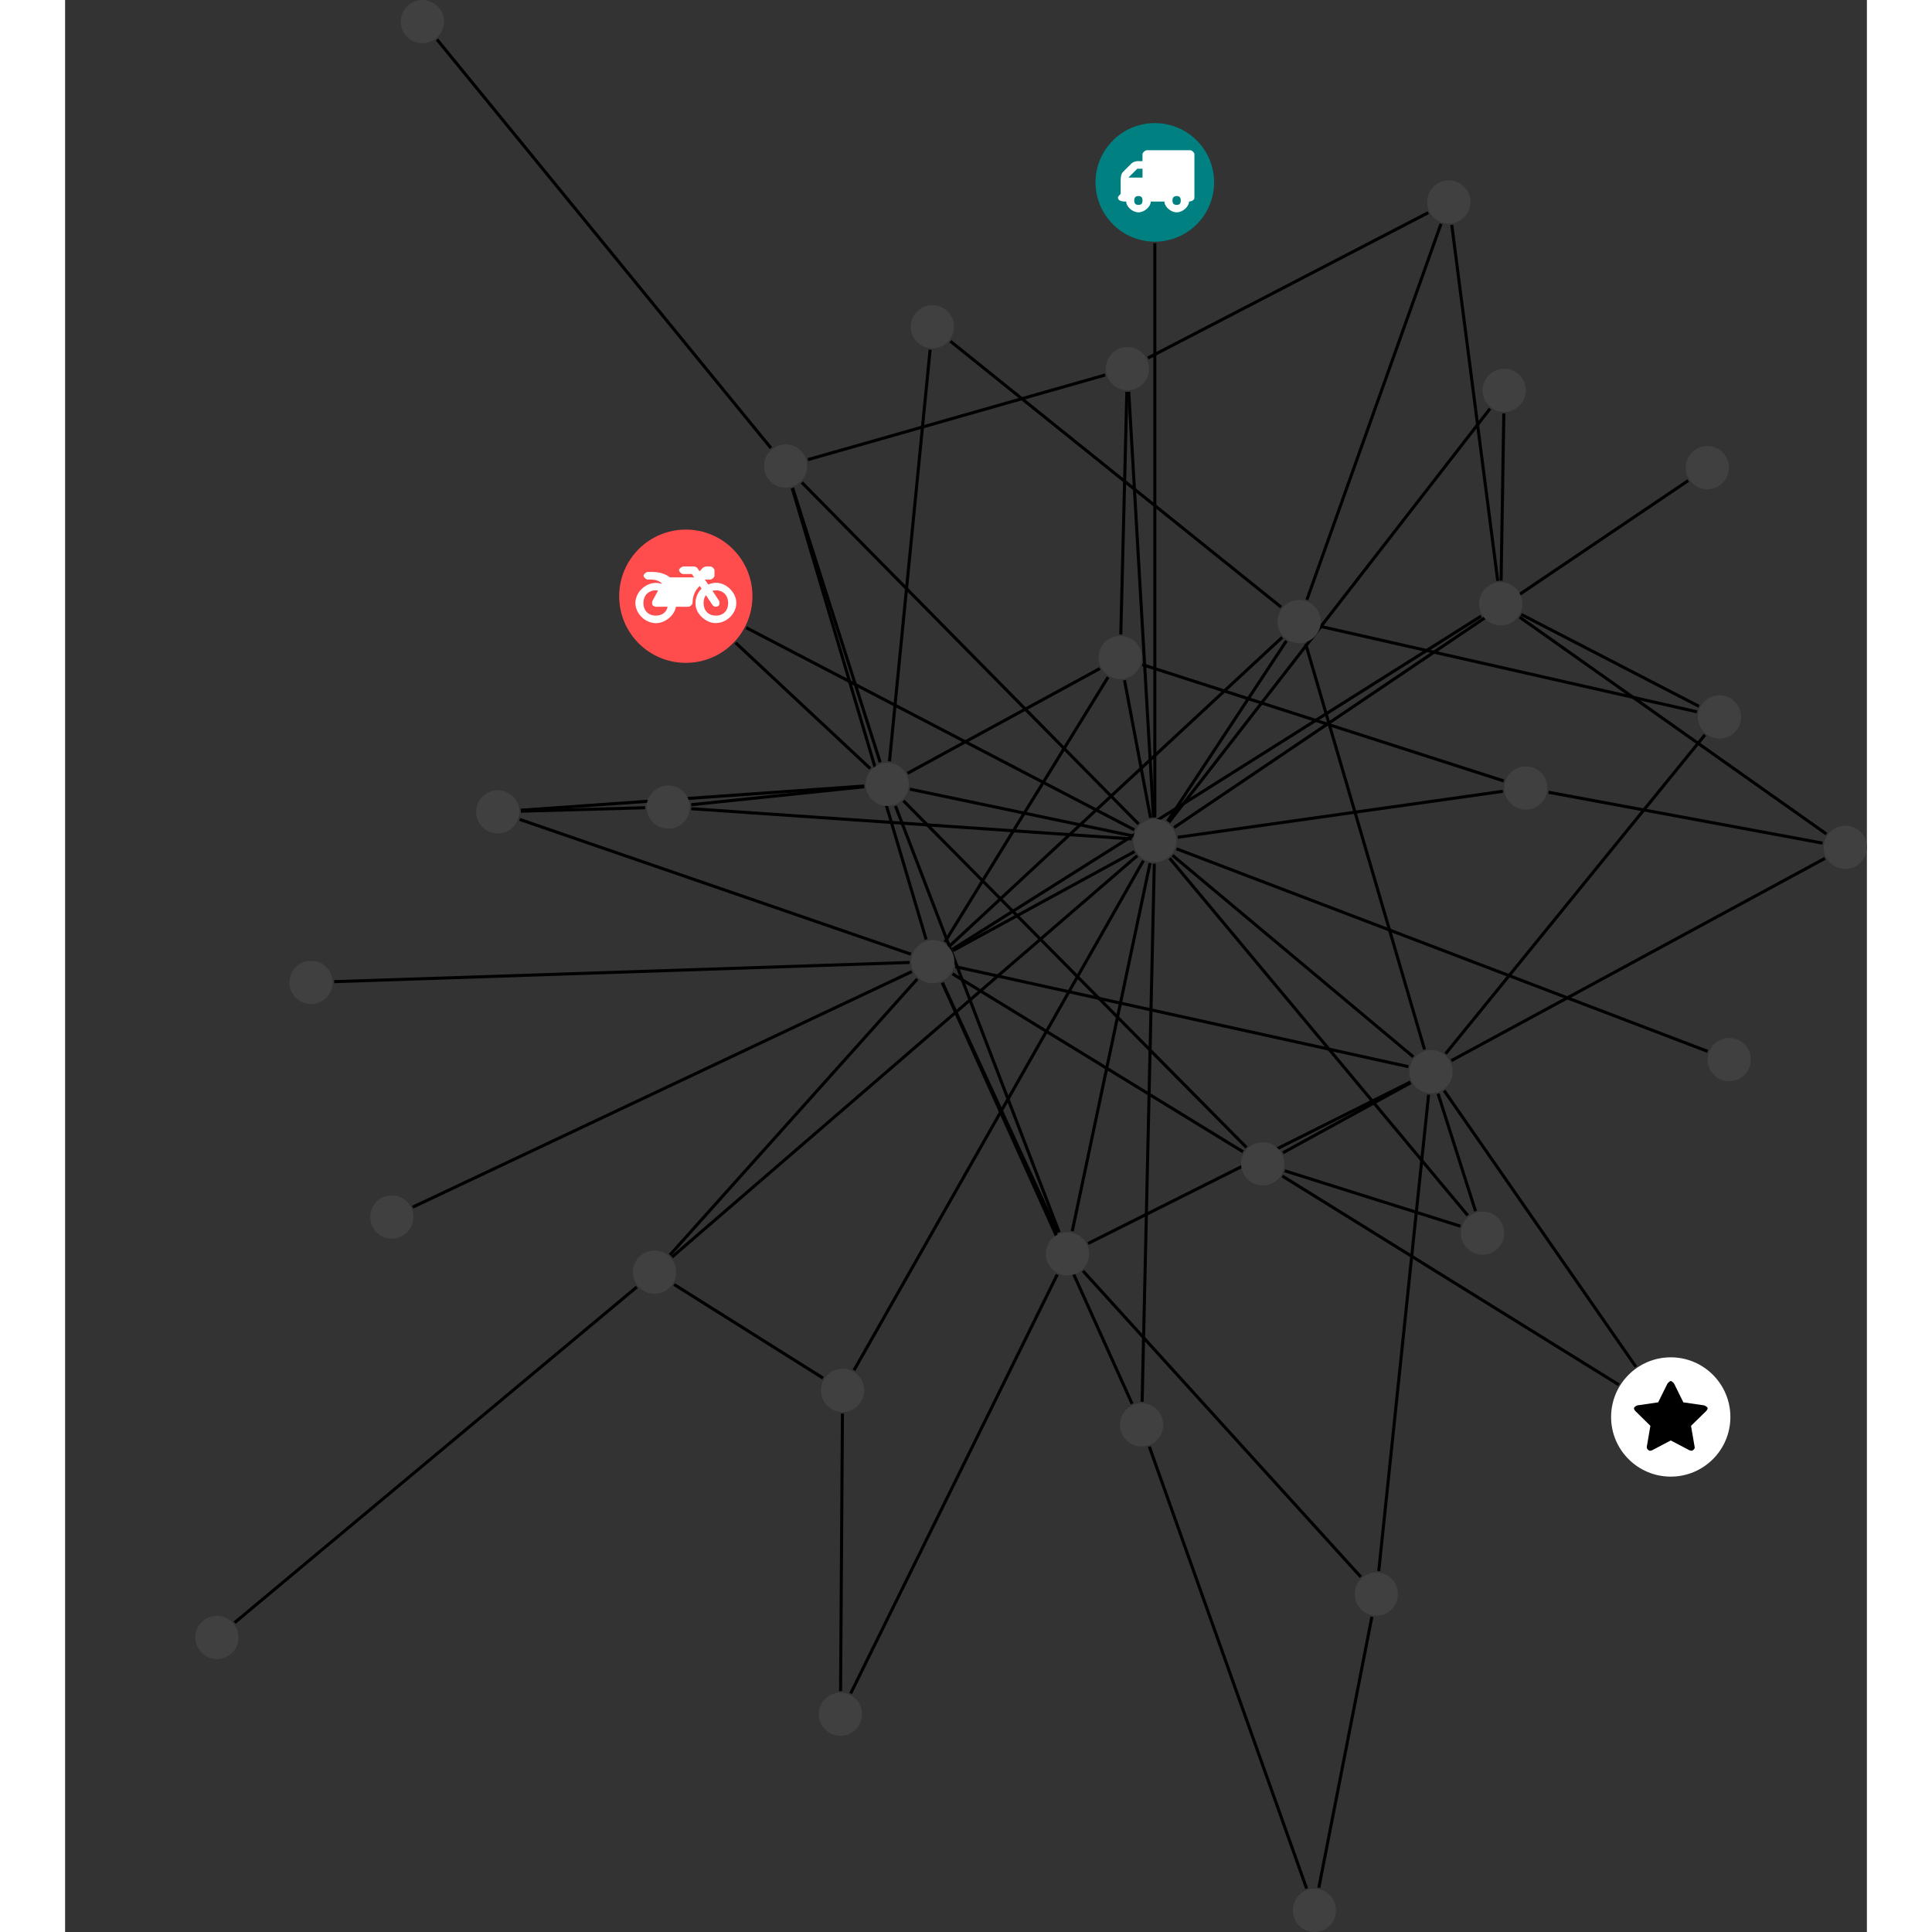 <?xml version="1.0" encoding="UTF-8"?>
<svg xmlns="http://www.w3.org/2000/svg" xmlns:xlink="http://www.w3.org/1999/xlink" width="251.866pt" height="251.866pt" viewBox="-16.974 0.000 234.892 251.866" version="1.1">
<rect x="-16.974" y="0.000" width="234.892" height="251.866" fill="#333333" stroke="none"/>
<defs>
<g>
<symbol overflow="visible" id="glyph0-0">
<path style="stroke:none;" d="M 1.422 -0.75 L 1.422 -7.922 L 3.562 -7.922 L 3.562 -0.891 L 1.422 -0.891 Z M 0.625 0 L 4.531 0 L 4.531 -8.812 L 0.438 -8.812 L 0.438 0 Z M 0.625 0 "/>
</symbol>
<symbol overflow="visible" id="glyph0-1">
<path style="stroke:none;" d="M 3.375 -0.844 C 3.375 -0.453 3.234 -0.266 2.844 -0.266 C 2.469 -0.266 2.297 -0.453 2.297 -0.844 C 2.297 -1.219 2.469 -1.422 2.844 -1.422 C 3.234 -1.422 3.375 -1.219 3.375 -0.844 Z M 1.594 -3.688 L 1.594 -3.859 C 1.594 -3.875 1.578 -3.875 1.594 -3.891 L 2.688 -4.969 C 2.703 -5 2.656 -4.984 2.688 -4.984 L 3.375 -4.984 L 3.375 -3.828 L 1.594 -3.828 Z M 8.359 -0.844 C 8.359 -0.453 8.219 -0.266 7.828 -0.266 C 7.453 -0.266 7.281 -0.453 7.281 -0.844 C 7.281 -1.219 7.453 -1.422 7.828 -1.422 C 8.219 -1.422 8.359 -1.219 8.359 -0.844 Z M 10.141 -6.891 C 10.141 -7.094 9.812 -7.391 9.609 -7.391 L 3.922 -7.391 C 3.719 -7.391 3.375 -7.094 3.375 -6.891 L 3.375 -5.969 L 2.672 -5.969 C 2.469 -5.969 2.078 -5.812 1.938 -5.672 L 0.844 -4.578 C 0.531 -4.266 0.531 -3.734 0.531 -3.328 L 0.531 -1.688 C 0.516 -1.688 0.172 -1.391 0.172 -1.203 C 0.172 -0.781 0.781 -0.703 1.062 -0.703 L 1.25 -0.703 C 1.25 -0.047 2.062 0.703 2.844 0.703 C 3.641 0.703 4.453 -0.047 4.453 -0.703 L 6.234 -0.703 C 6.234 -0.047 7.047 0.703 7.828 0.703 C 8.625 0.703 9.438 -0.047 9.438 -0.703 C 9.547 -0.703 10.141 -0.781 10.141 -1.203 Z M 10.141 -6.891 "/>
</symbol>
<symbol overflow="visible" id="glyph0-2">
<path style="stroke:none;" d="M 12.969 -2.906 C 12.844 -3.984 11.859 -5.016 10.781 -5.219 C 10.234 -5.328 9.703 -5.219 9.328 -5.031 L 8.875 -5.688 L 9.609 -5.688 C 9.812 -5.688 10.141 -5.984 10.141 -6.188 L 10.141 -6.891 C 10.141 -7.094 9.812 -7.391 9.609 -7.391 L 9.047 -7.391 C 8.969 -7.391 8.734 -7.312 8.656 -7.25 L 8.188 -6.766 L 7.891 -7.203 C 7.828 -7.281 7.594 -7.391 7.484 -7.391 L 6.078 -7.391 C 5.906 -7.391 5.547 -7.125 5.516 -6.953 C 5.484 -6.734 5.828 -6.406 6.047 -6.406 L 7.188 -6.406 L 7.484 -5.969 L 4.344 -5.969 C 4.141 -6.125 3.375 -6.672 2.141 -6.672 L 1.422 -6.672 C 1.219 -6.672 0.891 -6.375 0.891 -6.188 C 0.891 -5.984 1.219 -5.688 1.422 -5.688 L 1.781 -5.688 C 2.484 -5.688 2.906 -5.516 3.281 -5.188 L 3.25 -5.141 C 3.078 -5.188 2.797 -5.25 2.5 -5.25 C 1.109 -5.25 -0.172 -4 -0.172 -2.625 C -0.172 -1.25 1.109 0 2.5 0 C 3.75 0 4.953 -1.062 5.109 -2.141 L 6.766 -2.141 C 6.969 -2.141 7.281 -2.438 7.281 -2.625 C 7.281 -3.609 7.688 -4.391 8.219 -4.844 L 8.453 -4.5 C 7.969 -4.062 7.578 -3.203 7.672 -2.359 C 7.781 -1.172 8.969 -0.094 10.141 -0.016 C 11.703 0.094 13.156 -1.344 12.969 -2.906 Z M 2.5 -0.984 C 1.516 -0.984 0.875 -1.641 0.875 -2.625 C 0.875 -3.594 1.516 -4.281 2.5 -4.281 C 2.672 -4.281 2.844 -4.234 2.781 -4.25 L 2.047 -2.891 C 2 -2.781 2 -2.469 2.047 -2.359 C 2.125 -2.25 2.375 -2.141 2.5 -2.141 L 4.031 -2.141 C 3.891 -1.453 3.344 -0.984 2.5 -0.984 Z M 10.328 -0.984 C 9.344 -0.984 8.719 -1.641 8.719 -2.625 C 8.719 -3.109 8.859 -3.469 9.031 -3.641 L 9.906 -2.328 C 9.969 -2.219 10.203 -2.141 10.328 -2.141 C 10.391 -2.141 10.594 -2.188 10.641 -2.234 C 10.812 -2.344 10.844 -2.75 10.734 -2.922 L 9.875 -4.219 C 9.859 -4.219 10.094 -4.281 10.328 -4.281 C 11.297 -4.281 11.922 -3.594 11.922 -2.625 C 11.922 -1.641 11.297 -0.984 10.328 -0.984 Z M 10.328 -0.984 "/>
</symbol>
<symbol overflow="visible" id="glyph0-3">
<path style="stroke:none;" d="M 9.438 -5.078 C 9.438 -5.25 9.078 -5.453 8.938 -5.469 L 6.266 -5.859 L 5.078 -8.266 C 5.031 -8.375 4.75 -8.641 4.625 -8.641 C 4.5 -8.641 4.234 -8.375 4.172 -8.266 L 2.984 -5.859 L 0.312 -5.469 C 0.172 -5.453 -0.172 -5.25 -0.172 -5.078 C -0.172 -4.969 -0.062 -4.781 0.016 -4.719 L 1.969 -2.797 L 1.5 -0.062 C 1.5 -0.016 1.5 0.016 1.5 0.047 C 1.5 0.203 1.75 0.453 1.906 0.453 C 1.984 0.453 2.188 0.406 2.25 0.359 L 4.625 -0.891 L 7 0.359 C 7.062 0.406 7.266 0.453 7.344 0.453 C 7.5 0.453 7.75 0.203 7.75 0.047 C 7.75 0.016 7.75 -0.016 7.734 -0.062 L 7.266 -2.797 L 9.234 -4.719 C 9.297 -4.781 9.438 -4.969 9.438 -5.078 Z M 9.438 -5.078 "/>
</symbol>
</g>
<clipPath id="clip1">
  <path d="M 140 205 L 160 205 L 160 251.867 L 140 251.867 Z M 140 205 "/>
</clipPath>
<clipPath id="clip2">
  <path d="M 118 182 L 151 182 L 151 251.867 L 118 251.867 Z M 118 182 "/>
</clipPath>
<clipPath id="clip3">
  <path d="M 167 74 L 217.918 74 L 217.918 115 L 167 115 Z M 167 74 "/>
</clipPath>
<clipPath id="clip4">
  <path d="M 170 97 L 217.918 97 L 217.918 116 L 170 116 Z M 170 97 "/>
</clipPath>
<clipPath id="clip5">
  <path d="M 158 106 L 217.918 106 L 217.918 144 L 158 144 Z M 158 106 "/>
</clipPath>
<clipPath id="clip6">
  <path d="M 143 246 L 149 246 L 149 251.867 L 143 251.867 Z M 143 246 "/>
</clipPath>
<clipPath id="clip7">
  <path d="M 212 107 L 217.918 107 L 217.918 114 L 212 114 Z M 212 107 "/>
</clipPath>
</defs>
<g id="surface1">
<path style="fill:none;stroke-width:0.399;stroke-linecap:butt;stroke-linejoin:miter;stroke:rgb(0%,0%,0%);stroke-opacity:1;stroke-miterlimit:10;" d="M 0.001 -7.928 L 0.001 -82.784 " transform="matrix(1,0,0,-1,125.089,23.775)"/>
<g clip-path="url(#clip1)" clip-rule="nonzero">
<path style="fill:none;stroke-width:0.399;stroke-linecap:butt;stroke-linejoin:miter;stroke:rgb(0%,0%,0%);stroke-opacity:1;stroke-miterlimit:10;" d="M 21.38 -222.315 L 28.298 -186.998 " transform="matrix(1,0,0,-1,125.089,23.775)"/>
</g>
<g clip-path="url(#clip2)" clip-rule="nonzero">
<path style="fill:none;stroke-width:0.399;stroke-linecap:butt;stroke-linejoin:miter;stroke:rgb(0%,0%,0%);stroke-opacity:1;stroke-miterlimit:10;" d="M 19.79 -222.432 L -0.714 -164.823 " transform="matrix(1,0,0,-1,125.089,23.775)"/>
</g>
<path style="fill:none;stroke-width:0.399;stroke-linecap:butt;stroke-linejoin:miter;stroke:rgb(0%,0%,0%);stroke-opacity:1;stroke-miterlimit:10;" d="M -106.984 -104.198 L -31.968 -101.698 " transform="matrix(1,0,0,-1,125.089,23.775)"/>
<path style="fill:none;stroke-width:0.399;stroke-linecap:butt;stroke-linejoin:miter;stroke:rgb(0%,0%,0%);stroke-opacity:1;stroke-miterlimit:10;" d="M -54.651 -60.018 L -37.093 -76.42 " transform="matrix(1,0,0,-1,125.089,23.775)"/>
<path style="fill:none;stroke-width:0.399;stroke-linecap:butt;stroke-linejoin:miter;stroke:rgb(0%,0%,0%);stroke-opacity:1;stroke-miterlimit:10;" d="M -53.261 -58.057 L -2.675 -84.405 " transform="matrix(1,0,0,-1,125.089,23.775)"/>
<path style="fill:none;stroke-width:0.399;stroke-linecap:butt;stroke-linejoin:miter;stroke:rgb(0%,0%,0%);stroke-opacity:1;stroke-miterlimit:10;" d="M 70.934 -68.303 L 47.77 -56.323 " transform="matrix(1,0,0,-1,125.089,23.775)"/>
<path style="fill:none;stroke-width:0.399;stroke-linecap:butt;stroke-linejoin:miter;stroke:rgb(0%,0%,0%);stroke-opacity:1;stroke-miterlimit:10;" d="M 70.669 -69.022 L 21.755 -57.924 " transform="matrix(1,0,0,-1,125.089,23.775)"/>
<path style="fill:none;stroke-width:0.399;stroke-linecap:butt;stroke-linejoin:miter;stroke:rgb(0%,0%,0%);stroke-opacity:1;stroke-miterlimit:10;" d="M 71.708 -72.03 L 37.907 -113.592 " transform="matrix(1,0,0,-1,125.089,23.775)"/>
<path style="fill:none;stroke-width:0.399;stroke-linecap:butt;stroke-linejoin:miter;stroke:rgb(0%,0%,0%);stroke-opacity:1;stroke-miterlimit:10;" d="M -66.456 -81.526 L -82.644 -81.979 " transform="matrix(1,0,0,-1,125.089,23.775)"/>
<path style="fill:none;stroke-width:0.399;stroke-linecap:butt;stroke-linejoin:miter;stroke:rgb(0%,0%,0%);stroke-opacity:1;stroke-miterlimit:10;" d="M -60.437 -81.131 L -37.89 -78.791 " transform="matrix(1,0,0,-1,125.089,23.775)"/>
<path style="fill:none;stroke-width:0.399;stroke-linecap:butt;stroke-linejoin:miter;stroke:rgb(0%,0%,0%);stroke-opacity:1;stroke-miterlimit:10;" d="M -60.429 -81.651 L -3.011 -85.592 " transform="matrix(1,0,0,-1,125.089,23.775)"/>
<path style="fill:none;stroke-width:0.399;stroke-linecap:butt;stroke-linejoin:miter;stroke:rgb(0%,0%,0%);stroke-opacity:1;stroke-miterlimit:10;" d="M -40.968 -196.682 L -40.726 -160.502 " transform="matrix(1,0,0,-1,125.089,23.775)"/>
<path style="fill:none;stroke-width:0.399;stroke-linecap:butt;stroke-linejoin:miter;stroke:rgb(0%,0%,0%);stroke-opacity:1;stroke-miterlimit:10;" d="M -39.651 -196.991 L -12.722 -142.389 " transform="matrix(1,0,0,-1,125.089,23.775)"/>
<path style="fill:none;stroke-width:0.399;stroke-linecap:butt;stroke-linejoin:miter;stroke:rgb(0%,0%,0%);stroke-opacity:1;stroke-miterlimit:10;" d="M 60.481 -156.748 L 16.626 -129.541 " transform="matrix(1,0,0,-1,125.089,23.775)"/>
<path style="fill:none;stroke-width:0.399;stroke-linecap:butt;stroke-linejoin:miter;stroke:rgb(0%,0%,0%);stroke-opacity:1;stroke-miterlimit:10;" d="M 62.712 -154.401 L 37.724 -118.412 " transform="matrix(1,0,0,-1,125.089,23.775)"/>
<path style="fill:none;stroke-width:0.399;stroke-linecap:butt;stroke-linejoin:miter;stroke:rgb(0%,0%,0%);stroke-opacity:1;stroke-miterlimit:10;" d="M 69.528 -38.881 L 2.501 -84.112 " transform="matrix(1,0,0,-1,125.089,23.775)"/>
<path style="fill:none;stroke-width:0.399;stroke-linecap:butt;stroke-linejoin:miter;stroke:rgb(0%,0%,0%);stroke-opacity:1;stroke-miterlimit:10;" d="M 45.497 -30.131 L 45.141 -51.916 " transform="matrix(1,0,0,-1,125.089,23.775)"/>
<path style="fill:none;stroke-width:0.399;stroke-linecap:butt;stroke-linejoin:miter;stroke:rgb(0%,0%,0%);stroke-opacity:1;stroke-miterlimit:10;" d="M 43.696 -29.498 L 1.849 -83.416 " transform="matrix(1,0,0,-1,125.089,23.775)"/>
<path style="fill:none;stroke-width:0.399;stroke-linecap:butt;stroke-linejoin:miter;stroke:rgb(0%,0%,0%);stroke-opacity:1;stroke-miterlimit:10;" d="M -26.648 -20.713 L 16.458 -55.366 " transform="matrix(1,0,0,-1,125.089,23.775)"/>
<path style="fill:none;stroke-width:0.399;stroke-linecap:butt;stroke-linejoin:miter;stroke:rgb(0%,0%,0%);stroke-opacity:1;stroke-miterlimit:10;" d="M -29.296 -21.823 L -34.593 -75.479 " transform="matrix(1,0,0,-1,125.089,23.775)"/>
<path style="fill:none;stroke-width:0.399;stroke-linecap:butt;stroke-linejoin:miter;stroke:rgb(0%,0%,0%);stroke-opacity:1;stroke-miterlimit:10;" d="M 26.852 -181.799 L -9.359 -141.916 " transform="matrix(1,0,0,-1,125.089,23.775)"/>
<path style="fill:none;stroke-width:0.399;stroke-linecap:butt;stroke-linejoin:miter;stroke:rgb(0%,0%,0%);stroke-opacity:1;stroke-miterlimit:10;" d="M 29.192 -181.034 L 35.692 -118.936 " transform="matrix(1,0,0,-1,125.089,23.775)"/>
<path style="fill:none;stroke-width:0.399;stroke-linecap:butt;stroke-linejoin:miter;stroke:rgb(0%,0%,0%);stroke-opacity:1;stroke-miterlimit:10;" d="M -93.577 18.623 L -50.042 -34.639 " transform="matrix(1,0,0,-1,125.089,23.775)"/>
<path style="fill:none;stroke-width:0.399;stroke-linecap:butt;stroke-linejoin:miter;stroke:rgb(0%,0%,0%);stroke-opacity:1;stroke-miterlimit:10;" d="M 38.712 -5.549 L 44.704 -51.944 " transform="matrix(1,0,0,-1,125.089,23.775)"/>
<path style="fill:none;stroke-width:0.399;stroke-linecap:butt;stroke-linejoin:miter;stroke:rgb(0%,0%,0%);stroke-opacity:1;stroke-miterlimit:10;" d="M 35.645 -3.948 L -0.894 -22.897 " transform="matrix(1,0,0,-1,125.089,23.775)"/>
<path style="fill:none;stroke-width:0.399;stroke-linecap:butt;stroke-linejoin:miter;stroke:rgb(0%,0%,0%);stroke-opacity:1;stroke-miterlimit:10;" d="M 37.309 -5.401 L 19.825 -54.413 " transform="matrix(1,0,0,-1,125.089,23.775)"/>
<path style="fill:none;stroke-width:0.399;stroke-linecap:butt;stroke-linejoin:miter;stroke:rgb(0%,0%,0%);stroke-opacity:1;stroke-miterlimit:10;" d="M 39.845 -136.08 L 16.942 -128.858 " transform="matrix(1,0,0,-1,125.089,23.775)"/>
<path style="fill:none;stroke-width:0.399;stroke-linecap:butt;stroke-linejoin:miter;stroke:rgb(0%,0%,0%);stroke-opacity:1;stroke-miterlimit:10;" d="M 41.806 -134.112 L 36.923 -118.807 " transform="matrix(1,0,0,-1,125.089,23.775)"/>
<path style="fill:none;stroke-width:0.399;stroke-linecap:butt;stroke-linejoin:miter;stroke:rgb(0%,0%,0%);stroke-opacity:1;stroke-miterlimit:10;" d="M 40.79 -134.67 L 1.934 -88.116 " transform="matrix(1,0,0,-1,125.089,23.775)"/>
<path style="fill:none;stroke-width:0.399;stroke-linecap:butt;stroke-linejoin:miter;stroke:rgb(0%,0%,0%);stroke-opacity:1;stroke-miterlimit:10;" d="M -67.538 -144.006 L -119.956 -187.76 " transform="matrix(1,0,0,-1,125.089,23.775)"/>
<path style="fill:none;stroke-width:0.399;stroke-linecap:butt;stroke-linejoin:miter;stroke:rgb(0%,0%,0%);stroke-opacity:1;stroke-miterlimit:10;" d="M -62.667 -143.678 L -43.261 -155.877 " transform="matrix(1,0,0,-1,125.089,23.775)"/>
<path style="fill:none;stroke-width:0.399;stroke-linecap:butt;stroke-linejoin:miter;stroke:rgb(0%,0%,0%);stroke-opacity:1;stroke-miterlimit:10;" d="M -63.21 -139.827 L -30.964 -103.846 " transform="matrix(1,0,0,-1,125.089,23.775)"/>
<path style="fill:none;stroke-width:0.399;stroke-linecap:butt;stroke-linejoin:miter;stroke:rgb(0%,0%,0%);stroke-opacity:1;stroke-miterlimit:10;" d="M -62.941 -140.1 L -2.284 -87.772 " transform="matrix(1,0,0,-1,125.089,23.775)"/>
<g clip-path="url(#clip3)" clip-rule="nonzero">
<path style="fill:none;stroke-width:0.399;stroke-linecap:butt;stroke-linejoin:miter;stroke:rgb(0%,0%,0%);stroke-opacity:1;stroke-miterlimit:10;" d="M 87.548 -84.948 L 47.556 -56.678 " transform="matrix(1,0,0,-1,125.089,23.775)"/>
</g>
<g clip-path="url(#clip4)" clip-rule="nonzero">
<path style="fill:none;stroke-width:0.399;stroke-linecap:butt;stroke-linejoin:miter;stroke:rgb(0%,0%,0%);stroke-opacity:1;stroke-miterlimit:10;" d="M 87.044 -86.139 L 51.329 -79.51 " transform="matrix(1,0,0,-1,125.089,23.775)"/>
</g>
<g clip-path="url(#clip5)" clip-rule="nonzero">
<path style="fill:none;stroke-width:0.399;stroke-linecap:butt;stroke-linejoin:miter;stroke:rgb(0%,0%,0%);stroke-opacity:1;stroke-miterlimit:10;" d="M 87.36 -88.123 L 38.657 -114.495 " transform="matrix(1,0,0,-1,125.089,23.775)"/>
</g>
<path style="fill:none;stroke-width:0.399;stroke-linecap:butt;stroke-linejoin:miter;stroke:rgb(0%,0%,0%);stroke-opacity:1;stroke-miterlimit:10;" d="M 42.54 -56.545 L -26.398 -99.991 " transform="matrix(1,0,0,-1,125.089,23.775)"/>
<path style="fill:none;stroke-width:0.399;stroke-linecap:butt;stroke-linejoin:miter;stroke:rgb(0%,0%,0%);stroke-opacity:1;stroke-miterlimit:10;" d="M -96.741 -133.592 L -31.683 -102.885 " transform="matrix(1,0,0,-1,125.089,23.775)"/>
<path style="fill:none;stroke-width:0.399;stroke-linecap:butt;stroke-linejoin:miter;stroke:rgb(0%,0%,0%);stroke-opacity:1;stroke-miterlimit:10;" d="M -39.218 -154.858 L -1.491 -88.424 " transform="matrix(1,0,0,-1,125.089,23.775)"/>
<path style="fill:none;stroke-width:0.399;stroke-linecap:butt;stroke-linejoin:miter;stroke:rgb(0%,0%,0%);stroke-opacity:1;stroke-miterlimit:10;" d="M 72.063 -113.284 L 2.821 -86.877 " transform="matrix(1,0,0,-1,125.089,23.775)"/>
<path style="fill:none;stroke-width:0.399;stroke-linecap:butt;stroke-linejoin:miter;stroke:rgb(0%,0%,0%);stroke-opacity:1;stroke-miterlimit:10;" d="M -2.964 -159.229 L -27.71 -104.35 " transform="matrix(1,0,0,-1,125.089,23.775)"/>
<path style="fill:none;stroke-width:0.399;stroke-linecap:butt;stroke-linejoin:miter;stroke:rgb(0%,0%,0%);stroke-opacity:1;stroke-miterlimit:10;" d="M -1.655 -158.963 L -0.069 -88.819 " transform="matrix(1,0,0,-1,125.089,23.775)"/>
<path style="fill:none;stroke-width:0.399;stroke-linecap:butt;stroke-linejoin:miter;stroke:rgb(0%,0%,0%);stroke-opacity:1;stroke-miterlimit:10;" d="M -12.652 -136.944 L -27.687 -104.338 " transform="matrix(1,0,0,-1,125.089,23.775)"/>
<path style="fill:none;stroke-width:0.399;stroke-linecap:butt;stroke-linejoin:miter;stroke:rgb(0%,0%,0%);stroke-opacity:1;stroke-miterlimit:10;" d="M -8.691 -138.33 L 33.306 -117.284 " transform="matrix(1,0,0,-1,125.089,23.775)"/>
<path style="fill:none;stroke-width:0.399;stroke-linecap:butt;stroke-linejoin:miter;stroke:rgb(0%,0%,0%);stroke-opacity:1;stroke-miterlimit:10;" d="M -12.472 -136.866 L -33.808 -81.299 " transform="matrix(1,0,0,-1,125.089,23.775)"/>
<path style="fill:none;stroke-width:0.399;stroke-linecap:butt;stroke-linejoin:miter;stroke:rgb(0%,0%,0%);stroke-opacity:1;stroke-miterlimit:10;" d="M -10.765 -136.733 L -0.624 -88.752 " transform="matrix(1,0,0,-1,125.089,23.775)"/>
<path style="fill:none;stroke-width:0.399;stroke-linecap:butt;stroke-linejoin:miter;stroke:rgb(0%,0%,0%);stroke-opacity:1;stroke-miterlimit:10;" d="M 11.489 -126.373 L -26.378 -103.174 " transform="matrix(1,0,0,-1,125.089,23.775)"/>
<path style="fill:none;stroke-width:0.399;stroke-linecap:butt;stroke-linejoin:miter;stroke:rgb(0%,0%,0%);stroke-opacity:1;stroke-miterlimit:10;" d="M 16.708 -126.502 L 33.356 -117.381 " transform="matrix(1,0,0,-1,125.089,23.775)"/>
<path style="fill:none;stroke-width:0.399;stroke-linecap:butt;stroke-linejoin:miter;stroke:rgb(0%,0%,0%);stroke-opacity:1;stroke-miterlimit:10;" d="M 11.938 -125.807 L -32.769 -80.623 " transform="matrix(1,0,0,-1,125.089,23.775)"/>
<path style="fill:none;stroke-width:0.399;stroke-linecap:butt;stroke-linejoin:miter;stroke:rgb(0%,0%,0%);stroke-opacity:1;stroke-miterlimit:10;" d="M -82.804 -83.045 L -31.804 -100.616 " transform="matrix(1,0,0,-1,125.089,23.775)"/>
<path style="fill:none;stroke-width:0.399;stroke-linecap:butt;stroke-linejoin:miter;stroke:rgb(0%,0%,0%);stroke-opacity:1;stroke-miterlimit:10;" d="M -82.648 -81.85 L -37.901 -78.694 " transform="matrix(1,0,0,-1,125.089,23.775)"/>
<path style="fill:none;stroke-width:0.399;stroke-linecap:butt;stroke-linejoin:miter;stroke:rgb(0%,0%,0%);stroke-opacity:1;stroke-miterlimit:10;" d="M -4.437 -58.92 L -3.648 -27.303 " transform="matrix(1,0,0,-1,125.089,23.775)"/>
<path style="fill:none;stroke-width:0.399;stroke-linecap:butt;stroke-linejoin:miter;stroke:rgb(0%,0%,0%);stroke-opacity:1;stroke-miterlimit:10;" d="M -1.64 -62.862 L 45.489 -78.034 " transform="matrix(1,0,0,-1,125.089,23.775)"/>
<path style="fill:none;stroke-width:0.399;stroke-linecap:butt;stroke-linejoin:miter;stroke:rgb(0%,0%,0%);stroke-opacity:1;stroke-miterlimit:10;" d="M -6.097 -64.502 L -27.37 -99.03 " transform="matrix(1,0,0,-1,125.089,23.775)"/>
<path style="fill:none;stroke-width:0.399;stroke-linecap:butt;stroke-linejoin:miter;stroke:rgb(0%,0%,0%);stroke-opacity:1;stroke-miterlimit:10;" d="M -7.163 -63.377 L -32.241 -77.037 " transform="matrix(1,0,0,-1,125.089,23.775)"/>
<path style="fill:none;stroke-width:0.399;stroke-linecap:butt;stroke-linejoin:miter;stroke:rgb(0%,0%,0%);stroke-opacity:1;stroke-miterlimit:10;" d="M -3.952 -64.901 L -0.562 -82.834 " transform="matrix(1,0,0,-1,125.089,23.775)"/>
<path style="fill:none;stroke-width:0.399;stroke-linecap:butt;stroke-linejoin:miter;stroke:rgb(0%,0%,0%);stroke-opacity:1;stroke-miterlimit:10;" d="M -6.476 -25.112 L -45.23 -36.147 " transform="matrix(1,0,0,-1,125.089,23.775)"/>
<path style="fill:none;stroke-width:0.399;stroke-linecap:butt;stroke-linejoin:miter;stroke:rgb(0%,0%,0%);stroke-opacity:1;stroke-miterlimit:10;" d="M -3.398 -27.299 L -0.175 -82.787 " transform="matrix(1,0,0,-1,125.089,23.775)"/>
<path style="fill:none;stroke-width:0.399;stroke-linecap:butt;stroke-linejoin:miter;stroke:rgb(0%,0%,0%);stroke-opacity:1;stroke-miterlimit:10;" d="M 16.599 -59.311 L -26.741 -99.545 " transform="matrix(1,0,0,-1,125.089,23.775)"/>
<path style="fill:none;stroke-width:0.399;stroke-linecap:butt;stroke-linejoin:miter;stroke:rgb(0%,0%,0%);stroke-opacity:1;stroke-miterlimit:10;" d="M 19.661 -60.155 L 35.157 -113.037 " transform="matrix(1,0,0,-1,125.089,23.775)"/>
<path style="fill:none;stroke-width:0.399;stroke-linecap:butt;stroke-linejoin:miter;stroke:rgb(0%,0%,0%);stroke-opacity:1;stroke-miterlimit:10;" d="M 17.149 -59.776 L 1.661 -83.28 " transform="matrix(1,0,0,-1,125.089,23.775)"/>
<path style="fill:none;stroke-width:0.399;stroke-linecap:butt;stroke-linejoin:miter;stroke:rgb(0%,0%,0%);stroke-opacity:1;stroke-miterlimit:10;" d="M 45.372 -79.381 L 2.989 -85.377 " transform="matrix(1,0,0,-1,125.089,23.775)"/>
<path style="fill:none;stroke-width:0.399;stroke-linecap:butt;stroke-linejoin:miter;stroke:rgb(0%,0%,0%);stroke-opacity:1;stroke-miterlimit:10;" d="M -47.273 -39.87 L -29.812 -98.705 " transform="matrix(1,0,0,-1,125.089,23.775)"/>
<path style="fill:none;stroke-width:0.399;stroke-linecap:butt;stroke-linejoin:miter;stroke:rgb(0%,0%,0%);stroke-opacity:1;stroke-miterlimit:10;" d="M -47.214 -39.85 L -35.808 -75.604 " transform="matrix(1,0,0,-1,125.089,23.775)"/>
<path style="fill:none;stroke-width:0.399;stroke-linecap:butt;stroke-linejoin:miter;stroke:rgb(0%,0%,0%);stroke-opacity:1;stroke-miterlimit:10;" d="M -46.015 -39.123 L -2.116 -83.651 " transform="matrix(1,0,0,-1,125.089,23.775)"/>
<path style="fill:none;stroke-width:0.399;stroke-linecap:butt;stroke-linejoin:miter;stroke:rgb(0%,0%,0%);stroke-opacity:1;stroke-miterlimit:10;" d="M -26.003 -102.248 L 33.059 -115.284 " transform="matrix(1,0,0,-1,125.089,23.775)"/>
<path style="fill:none;stroke-width:0.399;stroke-linecap:butt;stroke-linejoin:miter;stroke:rgb(0%,0%,0%);stroke-opacity:1;stroke-miterlimit:10;" d="M -26.304 -100.151 L -2.648 -87.245 " transform="matrix(1,0,0,-1,125.089,23.775)"/>
<path style="fill:none;stroke-width:0.399;stroke-linecap:butt;stroke-linejoin:miter;stroke:rgb(0%,0%,0%);stroke-opacity:1;stroke-miterlimit:10;" d="M 33.692 -113.998 L 2.313 -87.737 " transform="matrix(1,0,0,-1,125.089,23.775)"/>
<path style="fill:none;stroke-width:0.399;stroke-linecap:butt;stroke-linejoin:miter;stroke:rgb(0%,0%,0%);stroke-opacity:1;stroke-miterlimit:10;" d="M -31.937 -79.1 L -2.952 -85.182 " transform="matrix(1,0,0,-1,125.089,23.775)"/>
<path style=" stroke:none;fill-rule:nonzero;fill:rgb(0%,50%,50%);fill-opacity:1;" d="M 132.816 23.773 C 132.816 19.508 129.359 16.047 125.09 16.047 C 120.82 16.047 117.359 19.508 117.359 23.773 C 117.359 28.043 120.82 31.504 125.09 31.504 C 129.359 31.504 132.816 28.043 132.816 23.773 Z M 132.816 23.773 "/>
<g style="fill:rgb(100%,100%,100%);fill-opacity:1;">
  <use xlink:href="#glyph0-1" x="120.107" y="26.978"/>
</g>
<g clip-path="url(#clip6)" clip-rule="nonzero">
<path style=" stroke:none;fill-rule:nonzero;fill:rgb(25%,25%,25%);fill-opacity:1;" d="M 148.707 249.047 C 148.707 247.492 147.445 246.23 145.891 246.23 C 144.332 246.23 143.07 247.492 143.07 249.047 C 143.07 250.605 144.332 251.867 145.891 251.867 C 147.445 251.867 148.707 250.605 148.707 249.047 Z M 148.707 249.047 "/>
</g>
<path style=" stroke:none;fill-rule:nonzero;fill:rgb(25%,25%,25%);fill-opacity:1;" d="M 17.906 128.074 C 17.906 126.516 16.645 125.254 15.09 125.254 C 13.535 125.254 12.273 126.516 12.273 128.074 C 12.273 129.629 13.535 130.891 15.09 130.891 C 16.645 130.891 17.906 129.629 17.906 128.074 Z M 17.906 128.074 "/>
<path style=" stroke:none;fill-rule:nonzero;fill:rgb(100%,29.999%,29.999%);fill-opacity:1;" d="M 72.633 77.727 C 72.633 72.93 68.742 69.039 63.945 69.039 C 59.148 69.039 55.258 72.93 55.258 77.727 C 55.258 82.523 59.148 86.414 63.945 86.414 C 68.742 86.414 72.633 82.523 72.633 77.727 Z M 72.633 77.727 "/>
<g style="fill:rgb(100%,100%,100%);fill-opacity:1;">
  <use xlink:href="#glyph0-2" x="57.544" y="81.239"/>
</g>
<path style=" stroke:none;fill-rule:nonzero;fill:rgb(25%,25%,25%);fill-opacity:1;" d="M 201.52 93.465 C 201.52 91.906 200.258 90.645 198.699 90.645 C 197.145 90.645 195.883 91.906 195.883 93.465 C 195.883 95.02 197.145 96.281 198.699 96.281 C 200.258 96.281 201.52 95.02 201.52 93.465 Z M 201.52 93.465 "/>
<path style=" stroke:none;fill-rule:nonzero;fill:rgb(25%,25%,25%);fill-opacity:1;" d="M 64.469 105.215 C 64.469 103.66 63.207 102.398 61.652 102.398 C 60.094 102.398 58.832 103.66 58.832 105.215 C 58.832 106.773 60.094 108.035 61.652 108.035 C 63.207 108.035 64.469 106.773 64.469 105.215 Z M 64.469 105.215 "/>
<path style=" stroke:none;fill-rule:nonzero;fill:rgb(25%,25%,25%);fill-opacity:1;" d="M 86.918 223.473 C 86.918 221.914 85.656 220.652 84.102 220.652 C 82.543 220.652 81.281 221.914 81.281 223.473 C 81.281 225.027 82.543 226.289 84.102 226.289 C 85.656 226.289 86.918 225.027 86.918 223.473 Z M 86.918 223.473 "/>
<path style=" stroke:none;fill-rule:nonzero;fill:rgb(100%,100%,100%);fill-opacity:1;" d="M 200.121 184.727 C 200.121 180.434 196.641 176.949 192.348 176.949 C 188.051 176.949 184.57 180.434 184.57 184.727 C 184.57 189.02 188.051 192.5 192.348 192.5 C 196.641 192.5 200.121 189.02 200.121 184.727 Z M 200.121 184.727 "/>
<g style="fill:rgb(0%,0%,0%);fill-opacity:1;">
  <use xlink:href="#glyph0-3" x="187.724" y="188.676"/>
</g>
<path style=" stroke:none;fill-rule:nonzero;fill:rgb(25%,25%,25%);fill-opacity:1;" d="M 199.938 60.969 C 199.938 59.41 198.676 58.148 197.117 58.148 C 195.562 58.148 194.301 59.41 194.301 60.969 C 194.301 62.523 195.562 63.785 197.117 63.785 C 198.676 63.785 199.938 62.523 199.938 60.969 Z M 199.938 60.969 "/>
<path style=" stroke:none;fill-rule:nonzero;fill:rgb(25%,25%,25%);fill-opacity:1;" d="M 173.453 50.891 C 173.453 49.332 172.191 48.07 170.637 48.07 C 169.078 48.07 167.816 49.332 167.816 50.891 C 167.816 52.445 169.078 53.707 170.637 53.707 C 172.191 53.707 173.453 52.445 173.453 50.891 Z M 173.453 50.891 "/>
<path style=" stroke:none;fill-rule:nonzero;fill:rgb(25%,25%,25%);fill-opacity:1;" d="M 98.91 42.598 C 98.91 41.039 97.648 39.777 96.09 39.777 C 94.535 39.777 93.273 41.039 93.273 42.598 C 93.273 44.152 94.535 45.414 96.09 45.414 C 97.648 45.414 98.91 44.152 98.91 42.598 Z M 98.91 42.598 "/>
<path style=" stroke:none;fill-rule:nonzero;fill:rgb(25%,25%,25%);fill-opacity:1;" d="M 156.785 207.809 C 156.785 206.25 155.523 204.988 153.969 204.988 C 152.41 204.988 151.148 206.25 151.148 207.809 C 151.148 209.363 152.41 210.625 153.969 210.625 C 155.523 210.625 156.785 209.363 156.785 207.809 Z M 156.785 207.809 "/>
<path style=" stroke:none;fill-rule:nonzero;fill:rgb(25%,25%,25%);fill-opacity:1;" d="M 32.422 2.816 C 32.422 1.262 31.16 0 29.605 0 C 28.047 0 26.785 1.262 26.785 2.816 C 26.785 4.375 28.047 5.637 29.605 5.637 C 31.16 5.637 32.422 4.375 32.422 2.816 Z M 32.422 2.816 "/>
<path style=" stroke:none;fill-rule:nonzero;fill:rgb(25%,25%,25%);fill-opacity:1;" d="M 166.23 26.332 C 166.23 24.777 164.969 23.516 163.414 23.516 C 161.855 23.516 160.594 24.777 160.594 26.332 C 160.594 27.887 161.855 29.148 163.414 29.148 C 164.969 29.148 166.23 27.887 166.23 26.332 Z M 166.23 26.332 "/>
<path style=" stroke:none;fill-rule:nonzero;fill:rgb(25%,25%,25%);fill-opacity:1;" d="M 170.629 160.762 C 170.629 159.203 169.367 157.941 167.812 157.941 C 166.254 157.941 164.992 159.203 164.992 160.762 C 164.992 162.316 166.254 163.578 167.812 163.578 C 169.367 163.578 170.629 162.316 170.629 160.762 Z M 170.629 160.762 "/>
<path style=" stroke:none;fill-rule:nonzero;fill:rgb(25%,25%,25%);fill-opacity:1;" d="M 62.684 165.848 C 62.684 164.289 61.422 163.027 59.867 163.027 C 58.309 163.027 57.047 164.289 57.047 165.848 C 57.047 167.402 58.309 168.664 59.867 168.664 C 61.422 168.664 62.684 167.402 62.684 165.848 Z M 62.684 165.848 "/>
<g clip-path="url(#clip7)" clip-rule="nonzero">
<path style=" stroke:none;fill-rule:nonzero;fill:rgb(25%,25%,25%);fill-opacity:1;" d="M 217.918 110.461 C 217.918 108.906 216.656 107.645 215.102 107.645 C 213.543 107.645 212.281 108.906 212.281 110.461 C 212.281 112.02 213.543 113.281 215.102 113.281 C 216.656 113.281 217.918 112.02 217.918 110.461 Z M 217.918 110.461 "/>
</g>
<path style=" stroke:none;fill-rule:nonzero;fill:rgb(25%,25%,25%);fill-opacity:1;" d="M 5.637 213.465 C 5.637 211.91 4.375 210.648 2.816 210.648 C 1.262 210.648 0 211.91 0 213.465 C 0 215.02 1.262 216.281 2.816 216.281 C 4.375 216.281 5.637 215.02 5.637 213.465 Z M 5.637 213.465 "/>
<path style=" stroke:none;fill-rule:nonzero;fill:rgb(25%,25%,25%);fill-opacity:1;" d="M 173 78.711 C 173 77.152 171.738 75.891 170.18 75.891 C 168.625 75.891 167.363 77.152 167.363 78.711 C 167.363 80.266 168.625 81.527 170.18 81.527 C 171.738 81.527 173 80.266 173 78.711 Z M 173 78.711 "/>
<path style=" stroke:none;fill-rule:nonzero;fill:rgb(25%,25%,25%);fill-opacity:1;" d="M 28.438 158.652 C 28.438 157.098 27.176 155.836 25.621 155.836 C 24.066 155.836 22.805 157.098 22.805 158.652 C 22.805 160.211 24.066 161.473 25.621 161.473 C 27.176 161.473 28.438 160.211 28.438 158.652 Z M 28.438 158.652 "/>
<path style=" stroke:none;fill-rule:nonzero;fill:rgb(25%,25%,25%);fill-opacity:1;" d="M 87.199 181.258 C 87.199 179.699 85.938 178.438 84.383 178.438 C 82.828 178.438 81.566 179.699 81.566 181.258 C 81.566 182.812 82.828 184.074 84.383 184.074 C 85.938 184.074 87.199 182.812 87.199 181.258 Z M 87.199 181.258 "/>
<path style=" stroke:none;fill-rule:nonzero;fill:rgb(25%,25%,25%);fill-opacity:1;" d="M 202.789 138.137 C 202.789 136.578 201.527 135.316 199.969 135.316 C 198.414 135.316 197.152 136.578 197.152 138.137 C 197.152 139.691 198.414 140.953 199.969 140.953 C 201.527 140.953 202.789 139.691 202.789 138.137 Z M 202.789 138.137 "/>
<path style=" stroke:none;fill-rule:nonzero;fill:rgb(25%,25%,25%);fill-opacity:1;" d="M 126.184 185.754 C 126.184 184.195 124.922 182.934 123.363 182.934 C 121.809 182.934 120.547 184.195 120.547 185.754 C 120.547 187.309 121.809 188.57 123.363 188.57 C 124.922 188.57 126.184 187.309 126.184 185.754 Z M 126.184 185.754 "/>
<path style=" stroke:none;fill-rule:nonzero;fill:rgb(25%,25%,25%);fill-opacity:1;" d="M 116.52 163.457 C 116.52 161.902 115.258 160.641 113.699 160.641 C 112.145 160.641 110.883 161.902 110.883 163.457 C 110.883 165.012 112.145 166.273 113.699 166.273 C 115.258 166.273 116.52 165.012 116.52 163.457 Z M 116.52 163.457 "/>
<path style=" stroke:none;fill-rule:nonzero;fill:rgb(25%,25%,25%);fill-opacity:1;" d="M 141.969 151.723 C 141.969 150.168 140.707 148.906 139.152 148.906 C 137.594 148.906 136.332 150.168 136.332 151.723 C 136.332 153.281 137.594 154.543 139.152 154.543 C 140.707 154.543 141.969 153.281 141.969 151.723 Z M 141.969 151.723 "/>
<path style=" stroke:none;fill-rule:nonzero;fill:rgb(25%,25%,25%);fill-opacity:1;" d="M 42.25 105.836 C 42.25 104.281 40.988 103.02 39.434 103.02 C 37.875 103.02 36.613 104.281 36.613 105.836 C 36.613 107.395 37.875 108.656 39.434 108.656 C 40.988 108.656 42.25 107.395 42.25 105.836 Z M 42.25 105.836 "/>
<path style=" stroke:none;fill-rule:nonzero;fill:rgb(25%,25%,25%);fill-opacity:1;" d="M 123.395 85.711 C 123.395 84.152 122.133 82.891 120.574 82.891 C 119.02 82.891 117.758 84.152 117.758 85.711 C 117.758 87.266 119.02 88.527 120.574 88.527 C 122.133 88.527 123.395 87.266 123.395 85.711 Z M 123.395 85.711 "/>
<path style=" stroke:none;fill-rule:nonzero;fill:rgb(25%,25%,25%);fill-opacity:1;" d="M 124.336 48.062 C 124.336 46.504 123.074 45.242 121.516 45.242 C 119.961 45.242 118.699 46.504 118.699 48.062 C 118.699 49.617 119.961 50.879 121.516 50.879 C 123.074 50.879 124.336 49.617 124.336 48.062 Z M 124.336 48.062 "/>
<path style=" stroke:none;fill-rule:nonzero;fill:rgb(25%,25%,25%);fill-opacity:1;" d="M 146.719 81.031 C 146.719 79.477 145.457 78.215 143.898 78.215 C 142.344 78.215 141.082 79.477 141.082 81.031 C 141.082 82.586 142.344 83.848 143.898 83.848 C 145.457 83.848 146.719 82.586 146.719 81.031 Z M 146.719 81.031 "/>
<path style=" stroke:none;fill-rule:nonzero;fill:rgb(25%,25%,25%);fill-opacity:1;" d="M 176.27 102.734 C 176.27 101.176 175.008 99.914 173.449 99.914 C 171.895 99.914 170.633 101.176 170.633 102.734 C 170.633 104.289 171.895 105.551 173.449 105.551 C 175.008 105.551 176.27 104.289 176.27 102.734 Z M 176.27 102.734 "/>
<path style=" stroke:none;fill-rule:nonzero;fill:rgb(25%,25%,25%);fill-opacity:1;" d="M 79.777 60.75 C 79.777 59.195 78.516 57.934 76.957 57.934 C 75.402 57.934 74.141 59.195 74.141 60.75 C 74.141 62.305 75.402 63.566 76.957 63.566 C 78.516 63.566 79.777 62.305 79.777 60.75 Z M 79.777 60.75 "/>
<path style=" stroke:none;fill-rule:nonzero;fill:rgb(25%,25%,25%);fill-opacity:1;" d="M 98.957 125.371 C 98.957 123.816 97.695 122.555 96.137 122.555 C 94.582 122.555 93.32 123.816 93.32 125.371 C 93.32 126.926 94.582 128.188 96.137 128.188 C 97.695 128.188 98.957 126.926 98.957 125.371 Z M 98.957 125.371 "/>
<path style=" stroke:none;fill-rule:nonzero;fill:rgb(25%,25%,25%);fill-opacity:1;" d="M 163.91 139.707 C 163.91 138.152 162.648 136.891 161.094 136.891 C 159.535 136.891 158.273 138.152 158.273 139.707 C 158.273 141.262 159.535 142.523 161.094 142.523 C 162.648 142.523 163.91 141.262 163.91 139.707 Z M 163.91 139.707 "/>
<path style=" stroke:none;fill-rule:nonzero;fill:rgb(25%,25%,25%);fill-opacity:1;" d="M 93.02 102.254 C 93.02 100.699 91.758 99.438 90.199 99.438 C 88.645 99.438 87.383 100.699 87.383 102.254 C 87.383 103.809 88.645 105.07 90.199 105.07 C 91.758 105.07 93.02 103.809 93.02 102.254 Z M 93.02 102.254 "/>
<path style=" stroke:none;fill-rule:nonzero;fill:rgb(25%,25%,25%);fill-opacity:1;" d="M 127.906 109.574 C 127.906 108.02 126.645 106.758 125.09 106.758 C 123.531 106.758 122.27 108.02 122.27 109.574 C 122.27 111.133 123.531 112.395 125.09 112.395 C 126.645 112.395 127.906 111.133 127.906 109.574 Z M 127.906 109.574 "/>
</g>
</svg>
